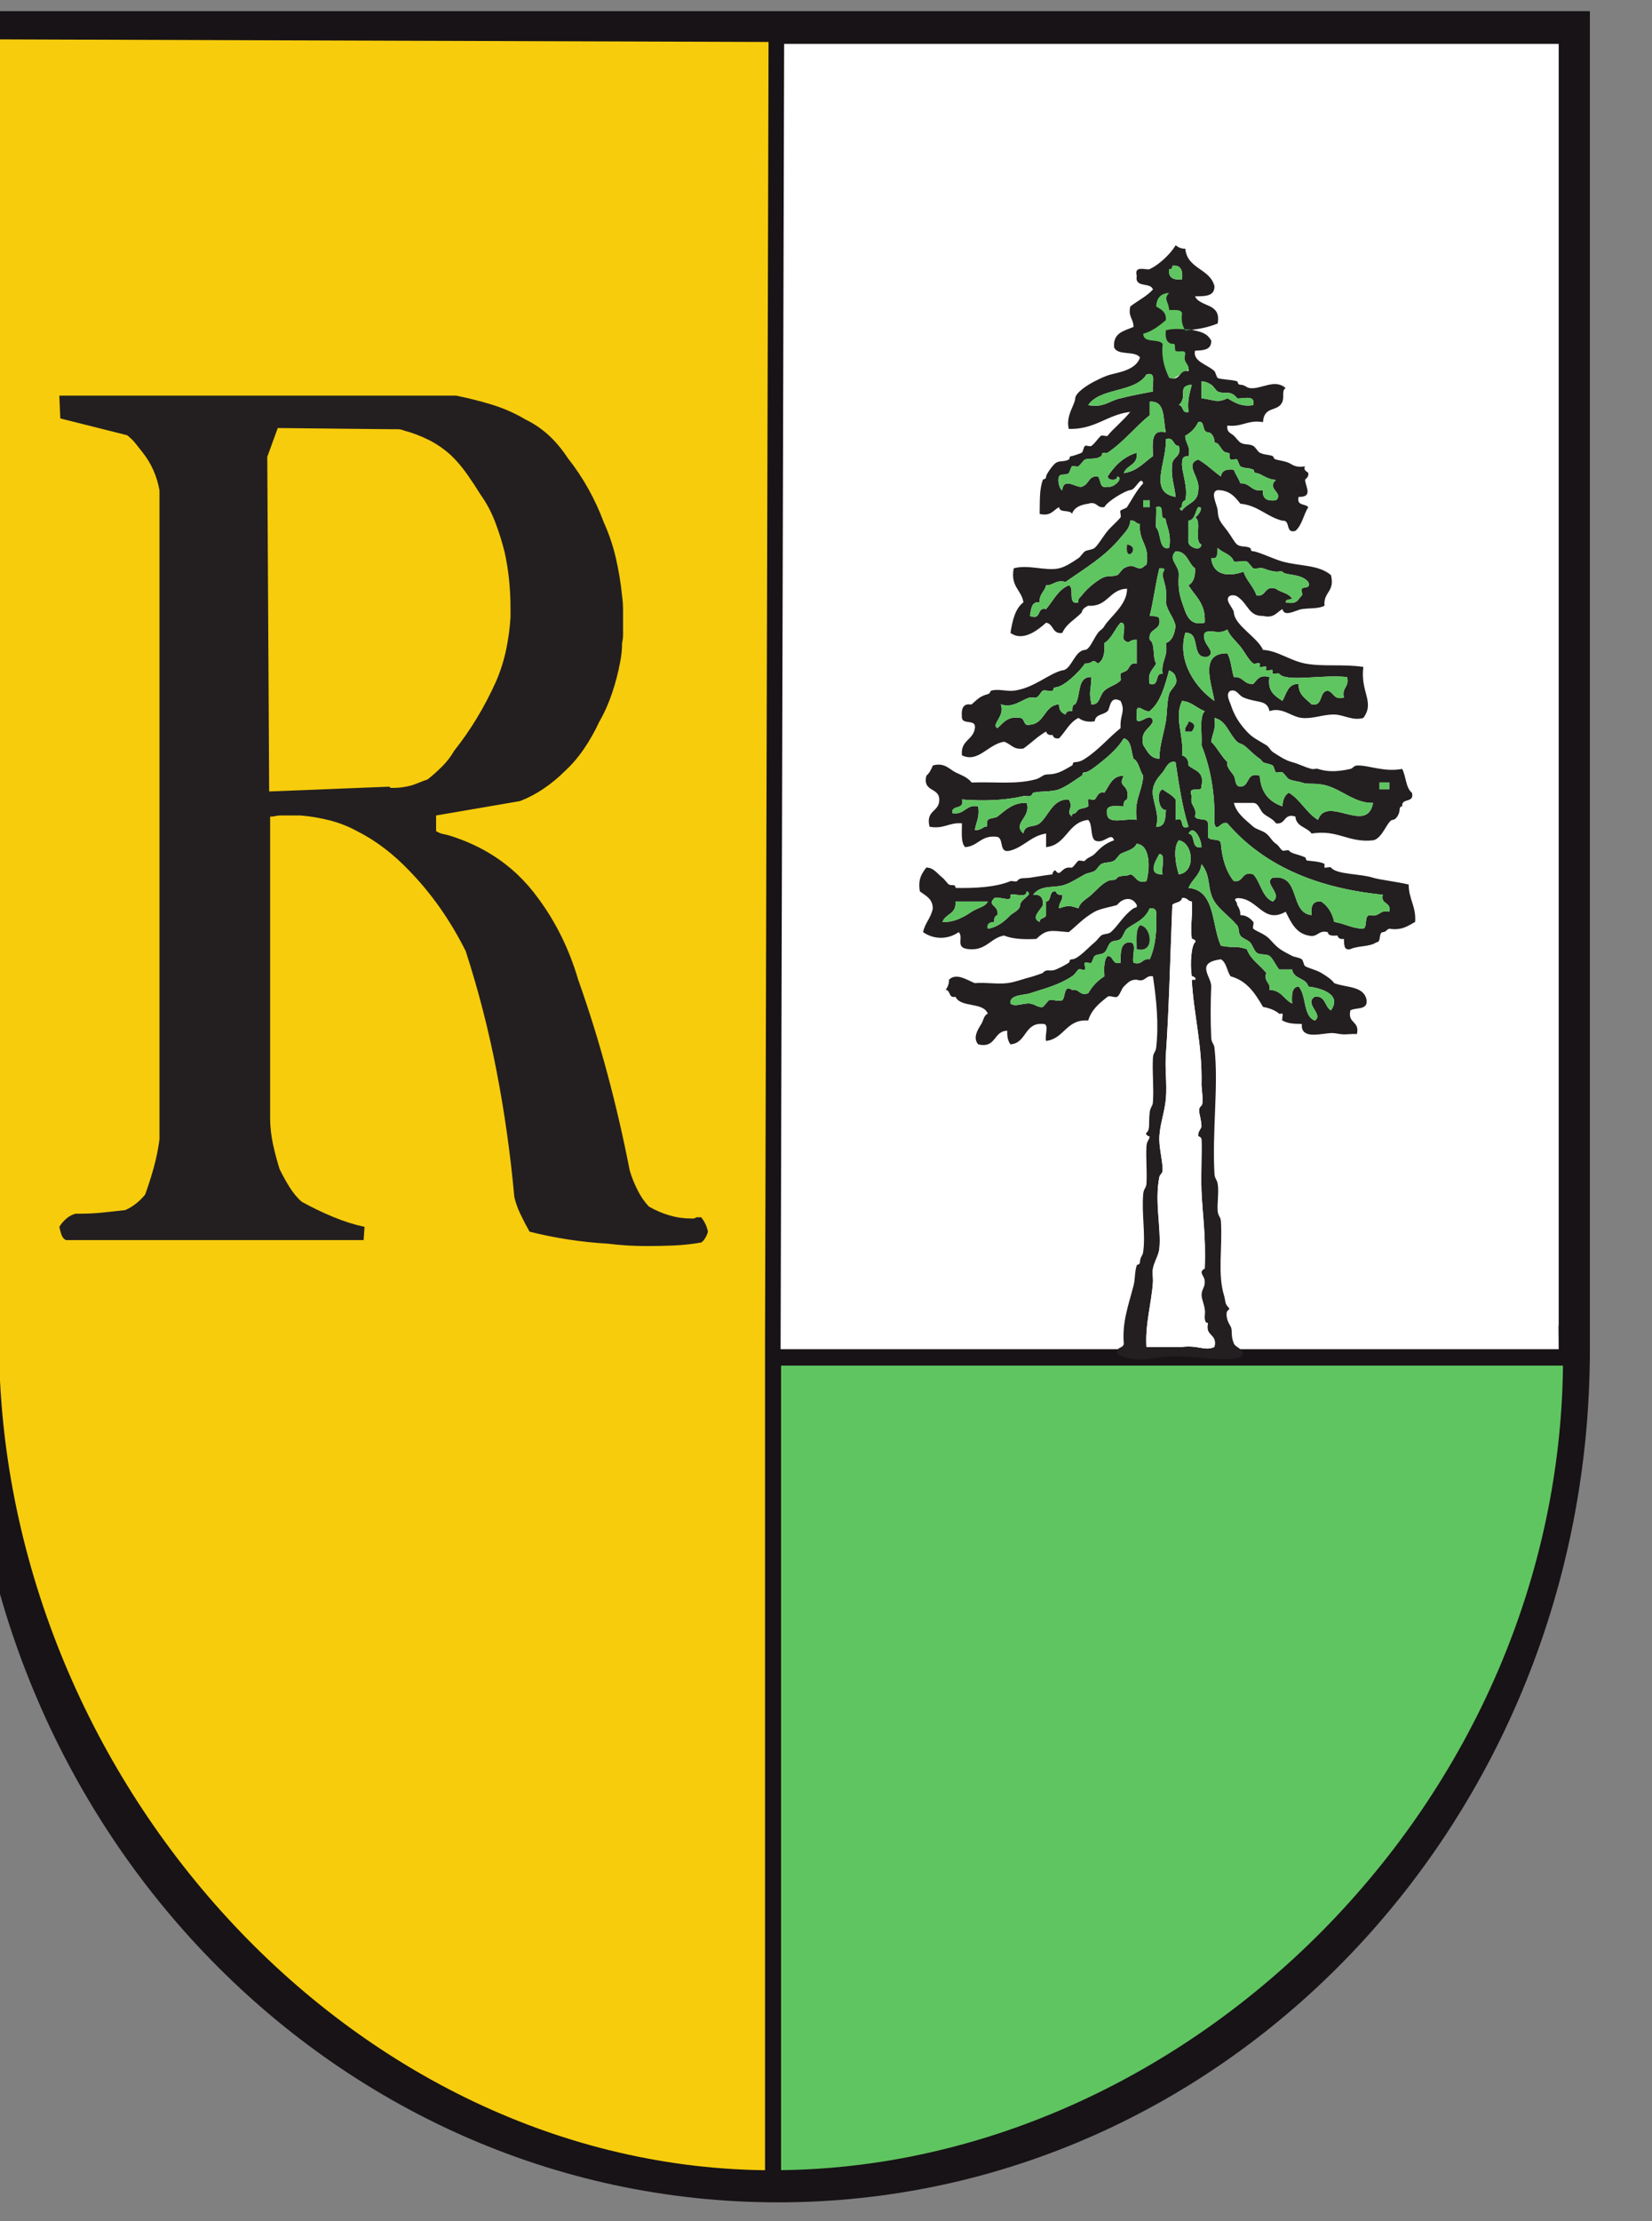 <?xml version="1.0" encoding="UTF-8" standalone="no"?>
<!-- Created with Inkscape (http://www.inkscape.org/) -->

<svg
   xmlns:dc="http://purl.org/dc/elements/1.1/"
   xmlns:cc="http://creativecommons.org/ns#"
   xmlns:rdf="http://www.w3.org/1999/02/22-rdf-syntax-ns#"
   xmlns:svg="http://www.w3.org/2000/svg"
   xmlns="http://www.w3.org/2000/svg"
   version="1.1"
   width="361.417"
   height="485.787"
   id="svg37214">
  <rect width="100%" height="100%" fill="#808080" stroke="none"/>
  <defs
     id="defs37216">
    <clipPath
       id="clipPath35651">
      <path
         d="m 11.339,250.288 87.874,0 0,117.366 -87.874,0 0,-117.366 z"
         id="path35653" />
    </clipPath>
    <clipPath
       id="clipPath35659">
      <path
         d="m -5193.839,-1693.171 550.929,0 0,699.292 -550.929,0 0,-699.292 z"
         id="path35661" />
    </clipPath>
    <clipPath
       id="clipPath35667">
      <path
         d="m -5193.839,-1693.171 550.929,0 0,699.292 -550.929,0 0,-699.292 z"
         id="path35669" />
    </clipPath>
    <clipPath
       id="clipPath35675">
      <path
         d="m -5219.898,-1727.061 595.276,0 0,841.89 -595.276,0 0,-841.89 z"
         id="path35677" />
    </clipPath>
  </defs>
  <g
     transform="translate(-228.129,-111.131)"
     id="layer1">
    <g
       transform="matrix(4.262,0,0,-4.262,173.201,1670.962)"
       id="g35647">
      <g
         clip-path="url(#clipPath35651)"
         id="g35649">
        <g
           transform="matrix(0.16,0,0,-0.168,839.764,83.48)"
           id="g35655">
          <g
             clip-path="url(#clipPath35659)"
             id="g35657">
            <g
               id="g35663">
              <g
                 clip-path="url(#clipPath35667)"
                 id="g35665">
                <g
                   id="g35671">
                  <g
                     clip-path="url(#clipPath35675)"
                     id="g35673">
                    <path
                       d="m -4662.91,-1673.171 -510.929,0 0,401.509 0.029,0 c -0.01,0.775 -0.029,1.545 -0.029,2.318 0,141.092 114.376,255.465 255.464,255.465 141.09,0 255.465,-114.373 255.465,-255.465 0,-0.773 -0.023,-1.543 -0.029,-2.318 l 0.029,0 0,-401.509 z"
                       id="path35679"
                       style="fill:#ffffff;fill-opacity:1;fill-rule:evenodd;stroke:none" />
                    <path
                       d="m -4662.91,-1673.171 -510.929,0 0,401.509 0.029,0 c -0.01,0.775 -0.029,1.545 -0.029,2.318 0,141.092 114.376,255.465 255.464,255.465 141.09,0 255.465,-114.373 255.465,-255.465 0,-0.773 -0.023,-1.543 -0.029,-2.318 l 0.029,0 0,-401.509 z"
                       id="path35681"
                       style="fill:none;stroke:#171316;stroke-width:10;stroke-linecap:butt;stroke-linejoin:miter;stroke-miterlimit:4;stroke-opacity:1;stroke-dasharray:none" />
                    <path
                       d="m -4920.162,-1016.198 c 134.191,0.063 256.083,-113.843 256.147,-250.763 l -255.883,0 0,250.763"
                       id="path35683"
                       style="fill:#5fc560;fill-opacity:1;fill-rule:evenodd;stroke:none" />
                    <path
                       d="m -4920.162,-1016.198 c 134.191,0.063 256.083,-113.843 256.147,-250.763 l -255.883,0 0,250.763"
                       id="path35685"
                       style="fill:none;stroke:#171316;stroke-width:5;stroke-linecap:butt;stroke-linejoin:miter;stroke-miterlimit:4;stroke-opacity:1;stroke-dasharray:none" />
                    <path
                       d="m -5170.797,-1272.324 c -0.064,134.19 113.842,256.083 250.762,256.146 l 0,-255.883 1.137,-399.196 -252,-0.804 0.101,400"
                       id="path35687"
                       style="fill:#f7cc0c;fill-opacity:1;fill-rule:evenodd;stroke:none" />
                    <path
                       d="m -5170.797,-1272.324 c -0.064,134.19 113.842,256.083 250.762,256.146 l 0,-255.883 1.137,-399.196 -252,-0.804 0.101,400"
                       id="path35689"
                       style="fill:none;stroke:#171316;stroke-width:5;stroke-linecap:butt;stroke-linejoin:miter;stroke-miterlimit:4;stroke-opacity:1;stroke-dasharray:none" />
                    <path
                       d="m -5082.228,-1542.047 0.61,102.218 38.556,-1.466 c 0.206,0.248 0.359,0.367 0.461,0.367 l 0.457,0 0.615,0 c 0.816,0 1.681,-0.06 2.6,-0.183 0.915,-0.12 1.884,-0.301 2.906,-0.548 0.815,-0.242 1.681,-0.548 2.6,-0.913 0.919,-0.366 1.788,-0.671 2.604,-0.918 1.632,-1.223 3.211,-2.566 4.743,-4.031 1.529,-1.465 2.803,-3.054 3.825,-4.761 2.649,-3.178 5.098,-6.533 7.343,-10.076 2.242,-3.542 4.282,-7.268 6.12,-11.175 1.426,-3.178 2.498,-6.415 3.214,-9.71 0.714,-3.297 1.171,-6.533 1.377,-9.71 l 0,-1.649 0,-1.282 c 0,-2.932 -0.157,-5.798 -0.461,-8.61 -0.306,-2.808 -0.767,-5.556 -1.377,-8.245 -0.816,-3.173 -1.838,-6.286 -3.062,-9.34 -1.223,-3.05 -2.753,-5.799 -4.587,-8.245 -1.429,-2.196 -2.909,-4.332 -4.438,-6.41 -1.532,-2.076 -3.214,-3.971 -5.048,-5.679 -2.246,-1.953 -4.644,-3.538 -7.191,-4.761 -2.552,-1.224 -5.255,-2.2 -8.11,-2.935 -0.61,-0.243 -1.224,-0.365 -1.834,-0.365 l -1.839,0 -36.721,-0.365 -3.363,8.792 z m 60.586,-18.686 c 3.875,0.735 7.703,1.653 11.478,2.748 3.774,1.101 7.392,2.626 10.862,4.579 2.651,1.224 5.098,2.808 7.344,4.762 2.242,1.954 4.282,4.278 6.12,6.962 2.447,2.931 4.64,6.049 6.577,9.344 1.937,3.296 3.623,6.78 5.052,10.441 1.632,3.42 2.906,7.021 3.824,10.806 0.916,3.789 1.579,7.638 1.991,11.545 0.202,1.466 0.305,2.931 0.305,4.396 l 0,4.396 0,2.932 c 0,0.976 -0.103,1.835 -0.305,2.566 0,0.976 -0.054,1.953 -0.152,2.931 -0.103,0.976 -0.256,1.953 -0.462,2.93 -0.61,3.178 -1.479,6.35 -2.6,9.528 -1.122,3.176 -2.498,6.104 -4.13,8.788 -1.43,2.93 -3.061,5.679 -4.899,8.244 -1.838,2.566 -3.874,4.826 -6.116,6.779 -2.044,1.954 -4.286,3.726 -6.733,5.315 -2.449,1.588 -4.999,2.866 -7.649,3.844 l -26.931,4.395 0,4.767 c 0.816,0.488 1.579,0.793 2.295,0.912 0.714,0.124 1.48,0.307 2.296,0.553 2.448,0.73 4.793,1.589 7.038,2.565 2.243,0.978 4.385,2.078 6.425,3.297 2.856,1.712 5.51,3.665 7.958,5.861 2.448,2.201 4.689,4.644 6.729,7.327 2.856,3.666 5.354,7.574 7.496,11.729 2.144,4.153 3.928,8.546 5.358,13.184 3.466,9.285 6.577,18.813 9.33,28.582 2.753,9.77 5.151,19.662 7.195,29.674 0.61,1.954 1.426,3.907 2.447,5.861 1.018,1.954 2.243,3.666 3.673,5.131 2.241,1.225 4.488,2.137 6.733,2.748 2.242,0.613 4.488,0.914 6.73,0.914 l 0.919,0 c 0.201,0 0.506,-0.119 0.919,-0.365 l 0.763,0 0.766,0 c 0.408,0.493 0.816,1.105 1.224,1.834 0.408,0.731 0.713,1.585 0.918,2.561 -0.205,0.736 -0.51,1.407 -0.918,2.018 -0.408,0.609 -0.816,1.037 -1.224,1.283 -2.856,0.485 -5.762,0.791 -8.72,0.915 -2.959,0.118 -5.869,0.181 -8.721,0.181 -2.044,0 -4.132,-0.063 -6.275,-0.181 -2.144,-0.124 -4.232,-0.308 -6.272,-0.549 -4.286,-0.246 -8.519,-0.671 -12.701,-1.284 -4.184,-0.611 -8.313,-1.405 -12.392,-2.383 -1.023,-1.706 -1.991,-3.477 -2.91,-5.308 -0.918,-1.831 -1.582,-3.602 -1.986,-5.315 -1.228,-12.946 -3.116,-25.706 -5.663,-38.287 -2.55,-12.577 -5.864,-24.853 -9.943,-36.823 -2.448,-4.638 -5.152,-8.975 -8.11,-13.006 -2.959,-4.026 -6.173,-7.752 -9.639,-11.175 -2.654,-2.685 -5.407,-5.063 -8.263,-7.14 -2.855,-2.078 -5.815,-3.849 -8.873,-5.314 -2.859,-1.466 -5.818,-2.566 -8.876,-3.297 -3.062,-0.73 -6.12,-1.223 -9.178,-1.47 l -0.766,0 -0.766,0 -0.767,0 -0.763,0 -1.685,0 -1.681,0 c -0.614,0 -1.174,0.064 -1.686,0.188 -0.51,0.122 -1.071,0.182 -1.681,0.182 l 0,89.396 0,1.282 0,1.283 c 0,2.689 0.305,5.378 0.919,8.062 0.609,2.685 1.327,5.25 2.143,7.692 1.018,1.955 2.089,3.789 3.21,5.497 1.121,1.712 2.398,3.177 3.828,4.396 3.264,1.712 6.578,3.238 9.944,4.579 3.364,1.342 6.784,2.384 10.253,3.114 l -0.304,4.03 -95.476,0 c -0.613,-0.242 -1.075,-0.729 -1.38,-1.465 -0.305,-0.731 -0.56,-1.588 -0.763,-2.565 0.61,-0.978 1.377,-1.831 2.296,-2.562 0.915,-0.73 1.883,-1.222 2.906,-1.47 l 0.762,0 0.766,0 c 2.448,0 4.9,-0.119 7.348,-0.365 2.448,-0.242 4.793,-0.483 7.038,-0.73 1.221,-0.489 2.395,-1.159 3.515,-2.018 1.122,-0.853 2.094,-1.771 2.91,-2.748 1.018,-2.685 1.937,-5.433 2.753,-8.241 0.816,-2.807 1.426,-5.678 1.838,-8.614 l 0,-198.21 c -0.412,-2.196 -1.075,-4.273 -1.99,-6.227 -0.919,-1.954 -2.094,-3.785 -3.52,-5.496 -0.815,-0.977 -1.582,-1.89 -2.295,-2.748 -0.717,-0.854 -1.582,-1.649 -2.601,-2.384 l -21.42,-5.127 -0.306,-6.962 127.297,0 z"
                       id="path35691"
                       style="fill:#231f20;fill-opacity:1;fill-rule:nonzero;stroke:none" />
                    <path
                       d="m -4793.278,-1564.932 8.905,-5.046 -1.781,-13.653 -5.64,-10.686 -7.124,5.343 -4.452,9.498 9.202,14.247"
                       id="path35693"
                       style="fill:#5fc560;fill-opacity:1;fill-rule:evenodd;stroke:none" />
                    <path
                       d="m -4806.404,-1397.902 c -0.875,0.681 -1.203,2.397 -2.076,3.115 -0.886,0.728 -2.112,0.338 -3.116,1.039 -0.865,0.604 -1.203,2.471 -2.077,3.115 -0.959,0.707 -2.01,0.362 -3.117,1.039 -0.307,0.189 -0.781,1.764 -1.038,2.077 -0.28,0.342 -1.705,-0.266 -2.077,0 -0.343,0.246 0.307,1.771 0,2.077 -0.353,0.354 -1.698,-0.332 -2.077,0 -0.841,0.736 -1.016,1.409 -2.077,2.078 -4.288,2.702 -8.8,3.719 -13.502,5.193 -2.036,0.638 -6.638,0.345 -6.232,3.115 1.502,1.171 4.047,-0.219 6.232,0 1.675,0.168 2.603,1.342 4.154,1.038 0.267,-0.051 1.632,-1.94 2.077,-2.076 1.107,-0.337 3.177,0.583 4.155,0 1.009,-0.602 0.459,-5.045 3.116,-3.116 2.502,-0.425 2.257,1.897 5.192,1.039 1.29,-2.173 3.021,-3.903 5.194,-5.193 -0.137,-2.561 -0.158,-5.004 1.038,-6.232 2.064,0.014 1.321,2.834 4.155,2.077 0.02,-3.094 -0.098,-6.328 3.115,-6.231 2.294,0.13 0.442,4.405 1.039,6.231 2.935,0.859 2.691,-1.464 5.193,-1.039 1.803,-3.734 2.403,-8.675 2.077,-14.54 -0.23,-0.809 -0.869,-1.207 -2.077,-1.038 -1.525,3.625 -5.218,4.633 -7.271,6.232 m -55.045,-8.309 c 0.445,3.906 -3.248,3.675 -4.154,6.23 4.062,0.302 7.853,-2.162 9.348,-3.115 1.946,-1.241 4.368,-1.441 5.192,-3.115 l -10.386,0 z m 69.586,1.038 c -0.634,14.823 -1.1,32.782 -2.077,45.698 -0.346,4.566 0.42,8.944 0,13.502 -0.371,4.03 -1.838,7.535 -2.077,11.424 -0.213,3.452 1.023,7.05 1.038,10.387 0.01,1.048 -0.854,1.228 -1.038,2.076 -1.607,7.388 0.597,15.641 0,21.811 -0.21,2.162 -1.666,4.019 -2.077,6.232 -0.246,1.319 0.095,2.812 0,4.154 -0.456,6.378 -2.548,12.904 -2.077,19.733 l 11.424,0 c 5.025,-0.663 7.344,1.373 10.386,0 1.026,-4.143 -3.104,-3.127 -2.078,-7.27 -1.651,-0.177 -0.802,-2.532 -1.038,-4.154 -0.233,-1.599 -0.996,-3.337 -1.038,-4.154 -0.103,-1.945 0.933,-2.315 1.038,-4.155 0.081,-1.432 -1.081,-2.308 -1.038,-3.116 0.032,-0.617 1.045,-1.205 1.038,-1.038 0.436,-10.422 -0.784,-17.127 -1.038,-23.888 -0.188,-4.984 0.174,-12.27 0,-15.579 -0.043,-0.808 -1.026,-0.956 -1.039,-1.039 -0.241,-1.482 1.09,-2.267 1.039,-3.115 -0.215,-3.51 -1.612,-4.914 0,-6.232 0.763,-0.625 -0.014,-5.733 0,-6.231 0.317,-12.416 -2.492,-21.351 -3.116,-32.196 0,-0.028 0.986,0.041 1.038,0 0.699,-0.56 -1.07,-1.235 -1.038,-1.039 -0.642,-4.063 -0.079,-9.493 1.038,-10.386 0.691,-0.553 -1.065,-1.25 -1.038,-1.039 -0.54,-4.322 0.413,-7.796 0,-11.424 -1.329,-0.058 -1.439,-1.332 -3.116,-1.039 -0.271,1.46 -2.278,1.184 -3.116,2.077 m -51.93,-3.115 c -0.097,0.025 0.084,0.954 0,1.038 -0.865,0.865 -4.117,-0.655 -5.193,0 -2.541,2.449 1.551,1.933 1.039,5.193 -0.809,0.23 -1.208,0.869 -1.039,2.076 -1.267,0.119 -2.459,0.312 -2.077,2.079 3.525,-0.508 5.964,-2.904 7.27,-4.155 0.738,-0.707 3.03,-1.468 3.117,-3.116 0.097,-1.868 4.548,-3.222 2.076,-4.154 -0.126,2.204 -3.524,0.585 -5.193,1.039 m 57.123,-2.078 c 8.65,0.698 7.35,11.344 10.385,17.657 4.45,0.814 4.236,-0.151 8.31,1.038 1.246,3.254 4.21,4.791 6.231,7.27 -0.858,2.936 1.464,2.691 1.038,5.193 3.793,0.016 4.664,2.952 7.271,4.154 -0.153,-2.576 -0.193,-5.04 2.077,-5.192 2.576,2.616 1.361,9.024 5.193,10.386 3.015,-1.836 -3.608,-5.155 0,-7.271 3.554,-0.437 3.121,3.111 5.193,4.154 3.614,-4.901 -3.171,-6.786 -7.27,-7.269 -0.724,-2.738 -4.728,-2.196 -5.193,-5.194 l -4.154,0 c -1.217,-1.46 -2.066,-3.488 -3.117,-4.154 -1.227,-0.778 -3.073,-0.137 -4.154,-1.039 -0.871,-0.726 -1.262,-2.3 -2.077,-3.115 -0.817,-0.818 -2.446,-1.143 -3.115,-2.077 -0.722,-1.008 -0.277,-2.268 -1.039,-3.117 -2.651,-2.948 -5.556,-4.687 -7.27,-7.269 -2.517,-3.794 -0.914,-7.715 -4.154,-11.425 -0.4,3.409 -3.038,4.579 -4.155,7.27 m -8.309,-4.155 c -0.598,-1.825 1.255,-6.101 -1.038,-6.231 -1.179,1.991 -3.995,6.395 1.038,6.231 m -8.309,-9.346 c -0.964,1.963 -3.598,2.223 -5.192,3.115 -0.596,0.333 -1.386,1.723 -2.078,2.078 -1.461,0.747 -2.733,0.309 -4.153,1.038 -0.567,0.29 -1.425,1.726 -2.079,2.077 -1.065,0.574 -2.259,0.603 -3.115,1.038 -2.149,1.096 -4.145,2.388 -6.231,3.117 -3.617,1.262 -7.824,-0.129 -10.387,3.116 2.266,-0.19 3.305,0.849 3.116,3.115 -0.304,1.23 -4.182,3.923 -1.038,5.192 0.012,-1.372 1.819,-0.948 2.076,-2.076 l 0,-4.154 c 1.963,-0.115 0.722,-3.434 3.117,-3.116 0.229,0.809 0.87,1.207 2.077,1.039 0.232,1.963 -1.17,2.291 -1.038,4.154 3.04,-0.933 3.19,-0.933 6.231,0 0.582,-2.014 2.588,-2.808 4.154,-4.154 1.74,-1.497 3.149,-3.175 5.193,-4.154 1.57,-0.752 2.124,0.172 3.116,-1.04 0.674,-0.823 3.268,-0.371 4.154,-1.039 1.981,0.443 1.879,2.968 5.194,2.079 1.01,-3.188 1.577,-10.931 -3.117,-11.425 m 13.502,9.346 c 5.499,-0.592 4.723,-9.592 0,-10.385 -2.028,2.334 -0.905,7.812 0,10.385 m 7.271,-8.308 c 0.05,-2.226 -2.419,-7.143 -4.155,-4.155 2.443,0.328 0.616,4.923 4.155,4.155 m 57.122,-17.656 3.116,0 0,-2.077 -3.116,0 0,2.077 z m -69.586,-5.193 c -1.33,1.515 -2.726,2.855 -3.115,5.193 -0.534,3.201 2.322,7.251 1.038,11.424 2.92,0.152 2.995,-2.544 3.116,-5.192 -2.339,0.487 -3.203,-5.637 -1.039,-6.232 1.384,1.041 3.135,1.712 4.154,3.116 l 0,6.231 c 3.361,-1.283 0.794,3.361 4.155,2.077 -2.021,-5.941 -3.069,-12.855 -4.155,-19.733 -2.272,-0.684 -3.192,2.02 -4.154,3.116 m -19.732,-3.116 c -1.679,1.273 -3.939,3.05 -5.194,3.116 -1.198,0.064 -0.466,0.676 -1.039,1.039 -2.492,1.578 -4.924,3.291 -7.269,4.154 -2.331,0.858 -5.537,0.456 -8.31,1.039 -0.124,0.026 -0.313,0.857 -1.038,1.039 -0.652,0.163 -1.419,-0.143 -2.077,0 -6.321,1.368 -12.649,1.528 -19.734,1.038 0.914,3.337 -3.422,1.423 -3.115,4.154 4.133,0.672 4.175,-2.748 8.309,-2.077 0.601,3.372 -0.708,4.832 -1.039,7.27 1.429,0.045 2.281,-0.489 3.116,-1.039 1.357,0.333 0.521,-1.572 1.038,-2.077 0.596,-0.581 2.496,-0.566 3.116,-1.038 2.761,-2.101 5.215,-4.374 9.347,-4.155 1.59,4.429 -4.767,6.218 -1.038,9.347 0.423,-2.94 3.372,-1.729 5.193,-3.115 2.891,-2.201 4.165,-7.564 9.347,-7.27 1.782,2.653 -1.19,3.635 1.039,5.193 -0.218,-1.048 0.515,-0.69 1.038,-1.039 0.413,-0.274 0.828,-0.907 1.039,-1.038 0.878,-0.546 2.227,-0.368 3.115,-1.039 0.348,-0.262 -0.313,-1.763 0,-2.077 0.355,-0.355 1.691,0.326 2.077,0 0.893,-0.75 0.987,-2.542 3.117,-2.077 1.64,-2.167 2.405,-5.211 6.231,-5.193 -2.244,3.959 2.089,2.116 1.038,7.27 -0.808,0.229 -1.207,0.87 -1.038,2.077 -2.743,0.026 -6.508,-0.969 -5.193,3.116 1.105,2.357 6.529,0.396 9.347,1.038 -0.955,-6.148 1.777,-8.609 2.078,-13.501 -1.216,-1.554 -1.292,-4.249 -3.116,-5.193 -0.806,-2.31 -0.6,-5.632 -3.116,-6.232 -1.717,2.747 -4.43,5.115 -7.269,7.27 m 35.311,-6.231 c 1.97,1.838 3.223,4.393 5.193,6.231 -0.504,1.43 1.408,3.084 2.078,4.155 0.74,1.185 0.114,4.064 3.115,3.115 1.841,-0.928 1.323,-4.215 5.193,-3.115 0.348,5.192 3.083,7.994 7.271,9.347 0.142,-1.935 0.682,-3.471 2.076,-4.154 3.743,2.142 5.605,6.166 9.347,8.308 2.827,-7.807 15.723,4.673 17.657,-5.193 -5.565,0.146 -9.736,-3.771 -14.54,-5.193 -3.783,-1.118 -6.128,-0.281 -8.31,-1.039 -1.206,-0.418 -2.591,-0.357 -4.154,-1.038 -0.49,-0.214 -1.509,-1.743 -2.076,-2.077 -0.518,-0.305 -1.527,0.248 -2.078,0 -0.356,-0.161 -0.622,-1.827 -1.039,-2.077 -1.027,-0.615 -2.262,-0.534 -3.115,-1.039 -0.268,-0.158 -0.549,-0.726 -1.039,-1.038 -2.22,-1.415 -3.774,-3.25 -5.193,-4.154 -0.745,-0.476 -1.46,-0.473 -2.077,-1.039 -2.717,-2.496 -3.429,-6.463 -7.27,-7.27 0.602,3.371 -0.708,4.831 -1.039,7.27 m -9.347,4.154 c 1.305,0.426 2.122,1.34 2.077,3.116 1.86,1.602 5.203,1.721 4.155,6.231 0.411,2.49 -4.731,-0.576 -3.116,3.117 -0.753,3.175 1.792,3.054 1.038,6.231 0.637,1.44 3.999,0.156 4.154,2.077 l 0,4.155 c 0.638,1.439 3.999,0.156 4.154,2.077 0.427,4.766 1.747,8.638 4.156,11.425 3.27,0.5 2.35,-3.189 6.231,-2.079 2.414,2.433 2.765,6.929 6.231,8.31 3.453,-2.273 -3.17,-5.591 0,-7.271 9.145,-1.182 5.237,10.689 12.463,11.425 -0.293,-2.717 0.38,-4.468 3.116,-4.154 2.094,1.367 3.514,3.409 4.155,6.23 3.346,0.463 5.626,1.991 9.348,2.079 1.439,-0.638 0.155,-3.999 2.076,-4.155 3.176,0.753 3.054,-1.792 6.232,-1.039 0.774,-3.197 -2.851,-1.996 -2.078,-5.192 -21.804,-2.084 -38.526,-9.249 -49.852,-21.811 -1.934,-0.994 -3.471,3.111 -4.154,0 0.267,-9.614 -1.414,-17.281 -4.154,-23.887 0.281,-3.527 -0.805,-8.421 1.038,-10.386 -2.6,-0.863 -4.079,-2.846 -7.27,-3.116 -2.626,5.223 0.644,10.271 0,16.617 m -10.386,-13.501 c -1.987,0.483 -4.471,-3.202 -4.155,1.038 -0.729,5.316 4.441,-1.758 5.194,2.077 -0.968,2.495 -4.175,2.75 -3.116,7.271 1.334,1.78 2.147,4.084 5.193,4.154 0,-3.922 1.374,-7.496 2.077,-11.425 0.418,-2.339 0.313,-5.854 1.038,-8.309 0.512,-1.726 3.233,-2.995 2.077,-5.193 -0.219,-1.165 -1.152,-1.616 -2.077,-2.077 -1.391,4.841 -2.714,9.749 -6.231,12.464 m 18.694,-16.618 c -5.833,0.987 -1.984,-7.708 -7.27,-7.27 -2.764,8.821 3.612,17.033 9.348,20.772 -1.027,-5.725 -4.819,-14.661 4.154,-14.54 1.151,1.963 1.325,4.906 2.078,7.269 3.04,-0.27 3.19,2.349 6.231,2.077 1.25,-1.172 1.882,-2.964 5.192,-2.077 -0.71,4.519 1.869,5.749 4.156,7.271 1.323,-2.138 1.655,-5.268 5.192,-5.194 -0.051,3.513 2.419,4.506 4.154,6.233 3.898,0.781 2.265,-3.968 5.194,-4.156 1.98,0.444 1.879,2.968 5.192,2.078 -0.753,-3.176 1.792,-3.055 1.039,-6.232 -7.801,-0.884 -19.597,1.668 -21.81,-1.038 -0.248,-0.303 -1.701,0.179 -2.078,0 -0.129,-0.062 0.1,-0.917 0,-1.039 -0.251,-0.307 -1.699,0.186 -2.077,0 -0.133,-0.065 0.102,-0.913 0,-1.038 -0.248,-0.303 -1.7,0.179 -2.077,0 -0.13,-0.062 0.1,-0.917 0,-1.039 -0.279,-0.341 -1.704,0.264 -2.077,0 -1.559,-1.107 -2.698,-3.505 -4.154,-5.193 -1.58,-1.831 -3.449,-3.315 -4.155,-5.193 -3.091,1.801 -5.269,-0.336 -7.27,1.039 -1.315,3.49 4.067,5.493 1.038,7.27 m -67.508,21.81 c 1.877,-1.585 3.181,-3.743 7.271,-3.115 1.636,0.094 0.812,2.648 3.115,2.077 4.853,-0.34 4.493,-5.892 9.348,-6.231 -0.056,1.786 0.798,2.662 2.077,3.115 0.228,-0.81 0.869,-1.207 2.077,-1.038 0.232,-0.807 0.028,-2.049 1.038,-2.077 1.902,-2.599 0.454,-8.547 5.193,-8.31 -0.159,4.733 -0.859,4.075 0,8.31 2.766,0.267 2.403,-2.535 4.155,-4.156 1.368,-1.264 3.779,-1.734 5.193,-3.115 0.317,-0.31 -0.191,-1.653 0,-2.077 0.106,-0.237 1.835,-0.797 2.076,-1.039 0.866,-0.865 1.007,-2.455 3.116,-2.077 l 0,-7.27 c -2.834,-0.093 -2.09,1.73 -4.154,0 -0.568,-1.509 1.214,-5.368 -1.038,-5.193 -1.854,1.955 -2.81,4.808 -5.193,6.231 0.214,2.985 -0.264,5.277 -2.078,6.232 -2.064,-1.73 -1.321,0.095 -4.154,0 -1.882,2.716 -6.873,7.14 -9.347,7.27 -1.126,0.06 -0.552,0.818 -1.039,1.038 -0.866,0.393 -2.232,-0.353 -3.116,0 -0.593,0.238 -1.118,1.697 -2.077,2.078 -0.592,0.236 -1.456,-0.155 -2.077,0 -2.743,0.686 -5.374,3.368 -9.348,2.078 1.521,3.695 -3.337,6.222 -1.038,7.269 m 48.814,-34.273 c 1.222,0.163 2.948,-0.179 3.116,1.039 0.561,3.678 -3.678,2.554 -3.116,6.231 1.887,1.228 0.816,5.415 2.077,7.27 -0.922,1.847 -2.9,2.639 -2.077,6.231 3.337,0.914 1.423,-3.423 4.154,-3.115 -0.556,-4.018 1.854,-5.07 1.039,-9.348 2.051,-0.717 2.769,-2.77 3.115,-5.192 -0.602,-2.859 -2.585,-4.339 -3.115,-7.271 0.579,-4.2 -0.714,-6.118 -1.039,-8.308 -0.185,-1.244 1.93,-2.169 -1.038,-2.077 -1.259,4.627 -1.858,9.913 -3.116,14.54 m 9.347,-12.463 c -0.283,4.099 0.294,6.261 1.039,8.308 1.287,3.541 2.155,7.376 7.27,6.232 0.389,-5.928 -3.067,-8.012 -5.193,-11.425 1.541,-0.883 2.233,-2.613 2.077,-5.192 -2.251,-1.557 -2.419,-5.198 -6.232,-5.194 -2.615,2.6 1.193,4.079 1.039,7.271 m 10.386,-5.193 c 0.549,5.306 5.516,5.786 10.386,4.154 0.967,2.842 3.187,4.43 4.154,7.27 3.272,0.502 2.352,-3.187 6.232,-2.077 1.553,1.216 4.248,1.291 5.193,3.115 -0.806,0.234 -2.049,0.03 -2.077,1.039 3.875,0.826 3.956,-1.065 5.192,-2.077 0.352,-0.287 -0.304,-1.726 0,-2.077 0.603,-0.694 2.969,0.131 2.078,-2.077 -2.59,-2.773 -7.243,-1.812 -8.308,-3.116 -0.175,-0.213 -1.767,0.037 -2.078,0 -1.986,-0.238 -2.895,-0.657 -4.154,-1.038 -0.954,-0.288 -2.156,0.267 -3.116,0 -0.367,-0.103 -1.551,-1.917 -2.077,-2.077 -1.268,-0.386 -2.86,0.295 -4.154,0 -0.821,-2.297 -3.633,-2.6 -5.194,-4.155 -0.098,1.632 0.139,3.601 -2.077,3.116 m -29.08,-6.232 c -4.957,5.743 -11.461,9.411 -17.656,13.502 -3.174,-0.75 -3.785,1.062 -6.233,1.038 -0.445,1.979 -2.237,2.609 -2.076,5.193 -2.74,-0.316 -2.679,2.168 -3.116,4.155 3.927,1.504 1.993,-2.854 5.192,-2.077 2.289,-2.558 3.805,-5.89 7.271,-7.271 2.059,0.711 -0.648,6.188 3.116,5.193 -0.255,-1.19 0.638,-1.568 1.038,-2.077 1.699,-2.158 4.347,-4.116 6.233,-5.193 1.895,-1.083 3.236,-0.419 5.192,-1.038 0.371,-0.117 1.595,-1.818 2.077,-2.077 3.005,-1.618 3.514,0 5.192,0 1.043,0 1.237,-0.839 2.079,-1.039 1.227,-6.075 -2.602,-7.093 -2.079,-12.463 -1.327,-0.057 -1.437,-1.331 -3.115,-1.038 -0.05,2.181 -1.784,3.649 -3.115,5.192 m 21.81,-5.192 0,6.231 c -0.445,1.673 3.873,3.485 4.155,1.038 -2.57,-0.892 0.305,-7.228 -2.078,-8.308 0.826,-0.116 3.148,-3.434 1.039,-3.116 -1.043,1.38 -0.983,3.865 -3.116,4.155 m -10.386,2.076 c 1.71,1.71 0.753,7.104 4.154,6.232 0.894,-3.976 -0.987,-7.337 -1.038,-8.308 -0.062,-1.166 -0.757,-0.504 -1.039,-1.039 -0.695,-1.318 0.591,-3.839 -2.077,-3.116 0.205,1.912 -0.282,5.949 0,6.231 m -4.154,-6.231 2.077,0 0,-2.078 -2.077,0 0,2.078 z m 10.385,-3.116 c -0.292,-3.516 -1.652,-5.964 -1.038,-10.386 0.443,-1.98 2.967,-1.879 2.077,-5.193 -2.064,-0.014 -1.321,-2.834 -4.154,-2.077 0.301,7.2 -5.716,16.23 3.115,17.656 m 3.116,-18.694 c -0.023,2.446 1.79,3.057 1.039,6.231 -1.675,0.082 -1.927,0.357 -2.077,2.077 -0.228,2.612 2.07,7.529 1.038,11.424 -0.809,0.23 -1.208,0.87 -1.038,2.078 -0.577,0 -1.179,0.841 0,1.038 1.556,-2.251 5.197,-2.418 5.193,-6.231 0.755,-3.965 -4.594,-7.784 0,-9.348 2.691,1.463 4.795,3.515 7.269,5.194 0.251,-1.827 1.787,-2.367 4.156,-2.077 0.54,1.536 1.536,2.617 2.077,4.154 3.285,-0.17 3.47,2.76 7.27,2.077 -0.313,2.736 1.438,3.408 4.154,3.115 2.723,-2.282 -3.221,-3.45 0,-6.231 -2.914,-0.097 -4.832,-2.003 -6.232,-2.077 -1.142,-0.06 -0.531,-0.795 -1.038,-1.038 -1.486,-0.715 -2.754,-0.27 -4.154,-1.039 -0.263,-0.145 -0.815,-1.802 -1.039,-2.078 -0.283,-0.344 -1.709,0.28 -2.078,0 -0.762,-0.579 0.384,-2.002 -1.038,-2.077 -2.163,-0.113 -2.226,-3.13 -4.154,-3.115 0.04,-1.496 -0.78,-3.048 -2.078,-3.116 -2.1,-0.111 -0.791,-3.738 -3.115,-3.115 -0.939,1.831 -2.323,3.215 -4.155,4.154 m -24.926,12.463 c 2.251,-3.289 5.053,-6.026 9.347,-7.271 0.445,3.906 -3.248,3.676 -4.154,6.232 4.28,-0.567 6.441,-3.252 9.348,-5.193 -0.084,-3.892 -0.788,-8.404 4.154,-7.27 -1.022,-3.824 0.064,-9.758 -5.193,-9.348 l 0,4.154 c -4.151,3.055 -8.331,8.158 -13.502,11.425 -0.176,0.112 -0.825,-0.011 -1.038,0 -1.201,0.064 -0.463,0.666 -1.038,1.039 -1.878,1.215 -3.18,0.468 -5.194,1.038 -0.315,0.09 -1.65,1.827 -2.077,2.078 -0.518,0.304 -1.526,-0.249 -2.077,0 -0.241,0.108 -0.792,1.834 -1.039,2.077 -0.802,0.791 -2.529,-0.023 -3.115,1.039 -0.618,1.115 0.229,4.165 1.038,4.154 0.432,-4.136 4.593,-0.563 6.231,-1.039 2.572,-0.746 1.987,-3.42 5.193,-3.115 1.109,0.968 0.324,3.831 3.116,3.115 2.025,0.491 5.311,-2.795 3.116,-3.115 -0.017,1.361 -2.881,1.323 -3.116,0 m 22.849,-21.811 c 1.637,0.094 0.814,2.649 3.116,2.077 -0.455,-3.57 0.411,-5.821 1.039,-8.308 -4.97,0.355 -1.072,3.555 -4.155,6.231 m 7.271,-2.077 c 3.739,0.364 5.005,1.588 8.308,0 2.279,1.184 4.244,2.681 8.309,2.077 0.826,-3.545 -3.968,-1.68 -5.193,-2.077 0.229,0.074 -0.918,-0.959 -1.038,-1.039 -1.829,-1.218 -3.146,-0.173 -5.194,-1.038 -0.434,-0.184 -1.387,-1.679 -2.077,-2.077 -1.019,-0.59 -1.675,-0.923 -3.115,-1.039 l 0,5.193 z m -17.656,-7.27 c -3.703,5.645 -14.802,3.894 -18.696,9.347 5.061,0.905 6.89,-1.42 10.387,-2.077 2.488,-0.609 5.724,-1.256 10.386,-2.077 -0.461,-1.963 1.412,-6.26 -2.077,-5.193 m 7.269,-32.197 c -0.312,2.737 1.439,3.408 4.155,3.116 0.292,-2.716 -0.38,-4.467 -3.116,-4.154 -0.058,0.633 -0.155,1.23 -1.039,1.038 m 2.077,-7.269 c 0.836,0.549 1.687,1.083 3.116,1.038 0.644,6.28 7.871,5.977 9.348,11.425 0.096,3.212 -3.137,3.094 -6.232,3.115 1.716,3.477 8.508,1.878 7.27,8.308 -2.996,1.159 -6.439,1.87 -10.386,2.078 -0.872,-1.205 -1.37,-2.785 -1.038,-5.193 -0.322,-1.409 -2.6,-0.861 -4.155,-1.039 -0.113,-2.583 -1.946,-3.215 0,-5.192 -2.642,0.127 -4.027,1.511 -4.154,4.154 1.52,0.903 3.292,1.555 3.116,4.154 -2.12,1.689 -4.245,3.371 -7.27,4.155 0.021,3.094 4.899,1.332 6.231,3.116 -0.464,4.618 0.738,7.57 2.077,10.386 3.881,1.11 2.961,-2.58 6.232,-2.078 0.425,-2.502 -1.897,-2.257 -1.039,-5.193 0.13,-1.596 -2.282,-0.382 -3.116,-1.038 -0.482,-0.38 0.292,-2.511 -1.038,-2.077 -1.827,-0.251 -2.368,-1.787 -2.077,-4.155 2.833,-0.756 5.984,-0.218 8.048,-0.205 3.157,0.651 5.052,0.953 6.492,3.321 0.15,2.92 -2.544,2.995 -5.193,3.116 -0.808,3.32 4.12,4.265 6.232,6.231 0.324,0.302 0.706,1.898 1.038,2.078 0.988,0.534 4.556,0.474 6.232,1.038 0.368,0.124 0.01,0.984 1.039,1.039 1.68,0.088 1.762,0.875 3.115,1.038 3.577,0.432 7.958,-2.996 11.425,0 -1.349,0.694 -0.401,2.649 -1.038,4.154 -1.388,3.273 -5.912,1.087 -6.232,6.233 -4.957,-0.803 -6.685,1.624 -11.425,1.038 -0.314,2.083 1.126,2.284 2.078,3.116 0.571,0.5 1.493,1.707 2.077,2.077 1.305,0.827 2.732,0.311 4.154,1.038 0.625,0.32 1.547,1.831 2.077,2.077 1.564,0.726 2.921,0.533 4.154,1.039 0.332,0.136 0.187,0.825 1.039,1.038 1.606,0.402 2.57,0.406 4.154,1.039 1.008,0.403 2.044,1.583 5.193,1.039 -0.772,1.302 0.984,1.729 1.039,2.077 0.208,1.319 -1.061,1.833 -1.039,2.077 0.21,2.289 2.603,5.259 -2.077,5.193 -0.716,2.792 2.147,2.007 3.116,3.116 -1.536,2.272 -2.025,5.59 -4.154,7.27 -3.337,0.914 -1.424,-3.424 -4.154,-3.115 -5.044,-1.189 -7.785,-4.68 -13.502,-5.194 -1.706,-2.102 -3.474,-4.143 -7.271,-4.154 -2.645,0.505 -0.095,4.564 0,6.231 0.17,3.006 0.902,3.446 3.116,6.232 1.161,1.46 2.273,3.532 3.116,4.154 1.185,0.874 2.773,0.367 4.154,1.039 0.511,0.248 -0.107,0.978 1.039,1.038 1.575,0.083 6.64,2.409 9.348,3.117 5.719,1.495 11.573,0.929 15.578,4.154 1.342,5.149 -2.513,5.102 -2.077,9.347 -1.975,0.991 -4.423,0.66 -7.271,1.039 -1.872,0.249 -5.61,2.597 -6.23,0 -1.848,0.922 -2.64,2.899 -6.232,2.077 -4.255,0.116 -4.704,-3.093 -7.27,-5.194 -0.698,-0.569 -1.489,-1.371 -3.117,-1.038 -2.515,1.047 0.966,3.818 1.04,5.193 0.206,3.919 7.674,7.635 9.347,11.425 4.538,0.176 8.708,3.286 13.501,4.154 5.728,1.038 12.162,0.109 18.696,1.039 -1.081,7.581 3.78,10.698 0,15.579 -3.413,0.989 -6.312,-1.012 -9.348,-1.039 -3.716,-0.033 -6.816,1.392 -10.387,1.039 -3.479,-0.346 -6.269,-3.415 -10.386,-2.077 -0.787,-3.611 -3.851,-2.374 -8.308,-4.155 -1.705,-0.681 -2.088,-2.573 -4.155,-2.078 -1.803,0.788 -0.223,3.495 0,4.156 1.004,2.963 2.425,5.454 5.194,8.308 1.862,1.921 3.556,2.605 6.231,4.155 0.944,0.545 1.355,1.624 2.077,2.077 2.102,1.317 4.095,2.581 6.232,3.115 2.139,0.535 3.766,1.461 6.231,2.077 0.646,0.161 1.442,-0.191 2.077,0 2.317,0.701 5.244,1.118 10.386,0 0.868,-0.187 1.019,-0.982 2.077,-1.038 3.658,-0.191 8.609,2.093 14.54,1.038 1.238,2.226 1.122,5.804 3.117,7.271 0.914,3.337 -3.423,1.423 -3.117,4.154 -1.071,0 -0.727,1.303 -1.038,2.077 -0.329,0.822 -1.007,2.022 -2.077,2.077 -1.59,0.084 -3.201,5.739 -6.231,6.232 -8.07,0.799 -11.189,-3.353 -19.734,-2.078 -1.454,-2.007 -4.933,-1.99 -5.192,-5.192 -3.881,-1.111 -2.961,2.579 -6.232,2.077 -1.123,-1.567 -2.777,-1.88 -4.154,-3.116 -0.95,-0.852 -1.441,-3.103 -3.116,-3.116 l -6.231,0 c 0.813,3.086 3.458,4.955 6.231,7.27 0.986,0.824 3.091,1.225 4.154,2.077 1.478,1.185 1.801,2.29 3.116,3.117 0.937,0.59 1.33,1.555 2.078,2.077 0.374,0.261 1.798,-0.34 2.076,0 0.836,1.021 2.523,0.979 5.193,2.077 0.451,0.186 -0.058,0.98 1.039,1.039 0.394,0.02 4.632,0.353 5.193,1.038 0.099,0.121 -0.129,0.978 0,1.038 0.377,0.179 1.829,-0.302 2.077,0 1.789,2.187 9.222,1.823 13.502,3.116 1.966,0.595 7.312,1.169 11.425,2.078 0.01,4.494 2.411,6.589 2.077,11.423 -2.279,1.185 -4.244,2.681 -8.309,2.079 -0.842,0.197 -1.036,1.042 -2.078,1.038 -1.496,0.235 -0.361,3.099 -2.076,3.116 -2.044,1.418 -5.934,0.991 -8.31,2.077 -2.216,0.485 -1.977,-1.483 -2.077,-3.116 -1.207,0.169 -1.848,-0.229 -2.077,-1.038 -1.474,0.089 -2.94,0.171 -3.115,-1.039 -3.177,-0.753 -3.055,1.792 -6.232,1.039 -4.072,-0.775 -5.587,-4.108 -7.27,-7.271 -7.283,3.932 -8.883,-4.304 -15.579,-4.154 -1.51,0.46 0.105,0.912 0,2.077 0.549,0.835 1.084,1.687 1.039,3.116 1.743,0 3.076,0.828 4.154,2.076 0.304,0.353 -0.351,1.791 0,2.079 1.041,0.851 3.604,1.527 5.192,3.115 1.649,1.648 2.372,2.705 5.194,4.154 0.737,0.379 1.269,0.611 2.077,1.039 0.641,0.34 2.394,0.497 3.115,1.038 0.424,0.319 0.639,1.853 1.039,2.078 1.237,0.694 3.532,1.139 5.193,2.077 1.334,0.752 3.274,1.93 4.155,3.116 3.76,1.432 9.604,0.781 10.386,5.193 0.381,3.15 -3.384,2.156 -5.194,3.115 -1.026,4.143 3.105,3.128 2.077,7.271 -1.703,-0.188 -3.498,0.247 -5.192,0 -3.235,-0.472 -2.406,-0.403 -6.232,0 -1.966,0.207 -6.67,0.903 -6.232,-3.116 -2.648,-0.032 -4.385,-0.088 -6.23,-1.038 -0.307,-0.159 0.278,-1.849 0,-2.078 -0.209,-0.171 -0.828,0.168 -1.039,0 -0.983,-0.781 -2.4,-1.592 -5.193,-2.078 -2.489,-4.088 -5.141,-8.013 -10.387,-9.346 -1.215,-1.554 -1.291,-4.248 -3.116,-5.194 -8.437,1.017 -2.985,5.293 -3.115,8.31 -0.197,4.565 -0.259,10.112 0,15.578 0.08,1.684 0.876,1.762 1.039,3.116 1.366,11.373 -0.761,25.327 0,38.428 0.097,1.681 0.795,1.765 1.038,3.116 0.438,2.432 -0.196,5.916 0,8.309 0.134,1.632 0.955,1.802 1.038,3.115 0.545,8.502 -1.153,15.945 1.039,22.85 0.385,1.211 0.265,2.341 1.039,3.115 1.833,1.834 -1.164,0.037 0,4.155 0.154,0.544 0.685,1.522 1.038,2.076 0.7,1.098 -0.086,2.59 1.04,5.194 0.6,1.391 4.638,2.083 2.077,4.154 -5.901,1.871 -15.302,-1.013 -24.927,0 -3.426,0.36 -10.521,1.723 -14.54,-1.038 -0.572,-2.303 1.983,-1.48 2.077,-3.116 -0.577,-6.498 1.479,-11.625 3.116,-17.657 0.593,-2.185 0.32,-4.094 1.038,-6.231 0.124,-0.368 0.985,-0.01 1.038,-1.039 0.089,-1.683 0.853,-1.761 1.04,-3.115 0.779,-5.644 -0.551,-11.519 0,-17.657 0.145,-1.62 0.961,-1.813 1.039,-3.115 0.224,-3.828 -0.21,-7.469 0,-11.425 0.088,-1.681 0.867,-1.762 1.038,-3.116 -0.044,0.346 -1.647,-0.552 -1.038,-1.038 1.294,-1.035 0.609,-2.665 1.038,-6.231 0.191,-1.589 0.947,-1.832 1.039,-3.117 0.327,-4.572 -0.261,-9.001 0,-13.502 0.096,-1.676 0.876,-1.764 1.038,-3.115 0.872,-7.251 0.099,-14.583 -1.038,-21.81 -2.503,-0.425 -2.258,1.897 -5.194,1.039 -1.8,-0.065 -2.565,0.576 -4.154,2.077 -0.723,0.682 -1.269,2.627 -2.077,3.115 -0.723,0.438 -2.445,-0.504 -3.116,0 -2.549,1.919 -5.145,3.858 -6.232,7.271 -7.083,-0.506 -7.593,5.561 -13.502,6.231 -0.567,-1.509 1.215,-5.368 -1.038,-5.193 -6.004,-0.465 -5.178,5.9 -10.386,6.231 -0.806,-0.924 -1.117,-2.345 -1.039,-4.153 -4.463,0.035 -3.483,5.516 -9.346,4.153 -1.687,-1.955 -0.322,-4.192 1.038,-6.231 0.661,-0.993 0.793,-2.728 2.077,-3.116 -1.487,-3.706 -8.677,-1.709 -10.386,-5.193 -2.303,0.571 -1.478,-1.983 -3.116,-2.077 0.55,-0.835 1.084,-1.686 1.039,-3.115 2.411,-2.289 5.898,0.205 8.309,1.038 3.6,-0.286 7.091,0.387 10.385,0 2.568,-0.303 4.633,-1.158 8.309,-2.077 -0.039,0.01 3.044,-0.951 3.116,-1.039 1.165,-1.423 2.195,-0.263 4.155,-1.039 1.37,-0.542 2.907,-1.297 4.154,-2.077 0.571,-0.357 -0.157,-0.975 1.039,-1.039 2.045,-0.107 4.999,-3.43 7.269,-5.192 0.791,-0.613 1.385,-1.548 2.079,-2.077 0.735,-0.564 2.334,-0.387 3.115,-1.039 2.446,-2.041 3.941,-5.051 7.27,-7.27 0.523,-0.35 1.255,0.01 1.038,-1.039 -1.081,-1.935 -3.066,-2.394 -5.192,-1.038 -0.131,0.083 -1.285,1.111 -1.039,1.038 -2.315,0.689 -5.41,1.098 -7.271,2.077 -3.601,1.898 -6.022,4.518 -8.308,6.232 -5.779,-0.447 -7.06,-1.027 -10.386,2.077 -4.013,0.205 -7.653,0.037 -10.386,-1.038 -4.436,0.757 -5.659,4.726 -11.424,4.154 -4.468,-0.424 -1.38,-3.554 -3.116,-5.193 -3.468,2.314 -7.956,2.314 -11.425,0 0.603,-2.859 2.586,-4.338 3.116,-7.27 -0.071,-3.046 -2.374,-3.857 -4.155,-5.193 -0.673,-3.79 0.701,-5.532 2.078,-7.271 2.44,0.028 3.587,1.989 5.193,3.116 0.608,0.427 1.508,1.761 2.077,2.078 0.851,0.472 2.133,-0.285 2.077,1.038 5.828,0.121 12.828,-0.146 17.656,-2.076 0.371,-0.149 1.843,0.286 2.078,0 1,-1.223 2.117,-0.771 4.154,-1.04 2.273,-0.3 3.395,-0.554 7.27,-1.039 -0.211,0.027 0.486,-1.728 1.039,-1.038 1.464,1.831 1.666,-0.908 4.154,-1.039 0.244,-0.011 0.825,0.111 1.039,0 0.689,-0.353 1.483,-1.747 2.077,-2.076 0.381,-0.212 1.815,0.318 2.077,0 0.852,-1.042 2.143,-1.172 3.115,-2.078 1.176,-1.094 2.899,-3.135 6.232,-4.154 -0.955,-2.83 -3.246,1.451 -6.232,0 -1.441,-1.328 -0.635,-4.904 -2.077,-6.232 -6.626,0.644 -6.875,7.666 -13.502,8.309 l 0,-4.155 c -4.83,0.709 -7.034,4.044 -11.424,5.194 -3.863,1.093 -2.036,-3.503 -4.154,-4.154 -5.257,-0.756 -6.151,2.85 -10.387,3.115 -1.43,-1.338 -1.027,-4.511 -1.038,-7.27 -4.153,-0.344 -5.764,1.852 -10.385,1.038 -1.362,-5.17 3.197,-4.418 3.116,-8.308 -0.027,-3.782 -5.409,-2.208 -4.155,-7.27 0.969,-0.761 1.574,-1.888 2.077,-3.116 3.71,-1.055 5.352,1.173 7.27,2.077 1.981,0.934 3.798,1.434 5.194,3.115 7.961,-0.258 14.448,0.663 20.771,-1.038 0.533,-0.143 1.532,-0.691 2.077,-1.038 1.188,-0.758 2.376,-0.016 5.194,-1.039 1.413,-0.513 2.826,-1.374 4.154,-2.077 0.535,-0.284 -0.128,-0.978 1.038,-1.039 1.397,-0.073 2.157,-0.45 3.116,-1.038 4.452,-2.731 7.494,-6.331 11.425,-9.348 -0.235,-4.339 1.688,-4.905 0,-8.308 -3.541,-1.848 -3.311,2.394 -4.155,3.116 -1.516,1.294 -3.81,0.834 -4.155,3.115 -2.408,0.331 -3.987,-0.167 -5.192,-1.038 -2.836,1.318 -4.142,4.167 -6.231,6.231 -1.208,0.169 -1.849,-0.229 -2.078,-1.039 -1.208,0.169 -1.847,-0.229 -2.078,-1.038 -2.691,1.462 -4.794,3.514 -7.269,5.193 -3.268,0.498 -4.06,-1.479 -6.232,-2.077 -5.179,0.794 -8.267,6.551 -13.502,4.154 -0.502,-4.656 3.671,-4.638 4.155,-8.309 0.444,-2.868 -3.872,-0.974 -4.155,-3.115 -0.172,-1.941 -0.104,-4.04 2.078,-4.154 0.182,-0.01 0.902,0.107 1.039,0 1.805,-1.424 2.47,-2.436 5.192,-3.117 0.877,-0.218 0.722,-0.94 1.039,-1.039 2.1,-0.651 5.2,0.251 7.27,0 6.499,-0.787 11.099,-5.173 15.579,-6.231 2.899,-0.036 3.886,-6.053 7.27,-6.231 1.47,-0.078 2.612,-3.144 4.154,-5.193 0.635,-0.845 1.427,-1.019 2.078,-2.077 1.653,-2.688 7.363,-6.502 7.269,-11.425 -5.737,0.148 -6.14,5.629 -12.463,5.193 -0.925,0.46 -1.857,0.912 -2.077,2.077 -2.063,2.091 -4.913,3.396 -6.231,6.232 -3.261,0.491 -2.744,-2.796 -5.194,-3.116 -2.492,2.092 -7.318,5.934 -11.424,3.116 0.627,-3.874 1.523,-7.478 4.155,-9.348 -0.644,-3.857 -4.25,-4.751 -3.116,-10.385 4.738,-1.252 10.248,0.929 14.541,0 1.947,-0.422 3.969,-1.657 6.231,-3.116 0.681,-0.44 1.455,-1.691 2.077,-2.078 0.614,-0.381 2.48,-0.489 3.115,-1.038 1.346,-1.163 2.483,-3.249 4.155,-5.193 1.163,-1.352 3.144,-2.903 4.155,-4.154 0.291,-0.361 -0.35,-1.792 0,-2.078 0.357,-0.292 1.834,-0.682 2.076,-1.038 1.332,-1.948 3.188,-5.323 5.194,-7.27 -0.848,-2.554 -2.287,1.978 -4.155,2.077 -1.398,0.073 -7.288,3.313 -8.308,5.193 -2.502,0.425 -2.258,-1.897 -5.194,-1.039 -2.422,0.347 -4.474,1.065 -5.192,3.117 -0.638,-1.441 -3.998,-0.157 -4.154,-2.078 -1.848,0.922 -2.64,2.899 -6.232,2.078 0.102,-3.802 -0.134,-7.478 1.038,-10.387 0.179,-0.443 0.982,0.053 1.038,-1.038 0.035,-0.662 2.099,-3.514 3.117,-4.155 1.292,-0.813 2.804,-0.247 4.154,-1.039 0.559,-0.328 -0.148,-0.975 1.039,-1.038 0.146,-0.01 2.64,-0.763 3.115,-1.039 0.427,-0.247 0.677,-1.914 1.039,-2.077 0.542,-0.244 1.577,0.312 2.077,0 1.058,-0.66 2.18,-2.456 3.117,-3.115 0.373,-0.264 1.797,0.34 2.076,0 1.567,-1.916 5.015,-4.61 7.27,-7.271 -7.488,0.821 -11.196,5.421 -19.733,5.194 -1.035,-4.042 1.969,-7.288 2.077,-9.348 0.089,-1.686 3.78,-4.023 6.231,-5.193 1.697,-0.809 3.291,-1.602 5.194,-2.077 3.049,-0.762 8.096,-1.524 9.346,-5.193 -1.6,-2.207 -7.174,-0.441 -8.308,-3.116 -0.39,-4.544 3.316,-4.993 6.232,-6.232 0.023,-2.446 -1.789,-3.057 -1.039,-6.231 2.372,-1.782 5.247,-3.061 7.271,-5.193 -0.753,-2.363 -5.923,-0.309 -5.194,-4.155 -0.97,-3.422 3.126,-1.641 4.155,-2.077 2.526,-1.07 6.429,-4.235 8.308,-7.269"
                       id="path35695"
                       style="fill:#231f20;fill-opacity:1;fill-rule:evenodd;stroke:none" />
                    <path
                       d="m -4791.863,-1600.428 c 2.736,-0.313 3.408,1.438 3.116,4.154 -2.716,0.292 -4.467,-0.379 -4.155,-3.116 0.884,0.192 0.981,-0.405 1.039,-1.038"
                       id="path35697"
                       style="fill:#5fc560;fill-opacity:1;fill-rule:evenodd;stroke:none" />
                    <path
                       d="m -4798.094,-1562 c -4.662,0.821 -7.898,1.468 -10.386,2.077 -3.497,0.657 -5.326,2.982 -10.387,2.077 3.894,-5.453 14.993,-3.702 18.696,-9.347 3.489,-1.067 1.616,3.23 2.077,5.193"
                       id="path35699"
                       style="fill:#5fc560;fill-opacity:1;fill-rule:evenodd;stroke:none" />
                    <path
                       d="m -4782.515,-1565.116 c 1.44,0.116 2.096,0.449 3.115,1.039 0.69,0.398 1.643,1.893 2.077,2.077 2.048,0.865 3.365,-0.18 5.194,1.038 0.12,0.08 1.267,1.113 1.038,1.039 1.225,0.397 6.019,-1.468 5.193,2.077 -4.065,0.604 -6.03,-0.893 -8.309,-2.077 -3.303,1.588 -4.569,0.364 -8.308,0 l 0,-5.193 z"
                       id="path35701"
                       style="fill:#5fc560;fill-opacity:1;fill-rule:evenodd;stroke:none" />
                    <path
                       d="m -4785.631,-1564.077 c -0.628,2.487 -1.494,4.738 -1.039,8.308 -2.302,0.572 -1.479,-1.983 -3.116,-2.077 3.083,-2.676 -0.815,-5.876 4.155,-6.231"
                       id="path35703"
                       style="fill:#5fc560;fill-opacity:1;fill-rule:evenodd;stroke:none" />
                    <path
                       d="m -4793.94,-1547.46 c 2.833,-0.757 2.09,2.063 4.154,2.077 0.89,3.314 -1.634,3.213 -2.077,5.193 -0.614,4.422 0.746,6.87 1.038,10.386 -8.831,-1.426 -2.814,-10.456 -3.115,-17.656"
                       id="path35705"
                       style="fill:#5fc560;fill-opacity:1;fill-rule:evenodd;stroke:none" />
                    <path
                       d="m -4801.21,-1528.766 2.077,0 0,2.078 -2.077,0 0,-2.078 z"
                       id="path35707"
                       style="fill:#5fc560;fill-opacity:1;fill-rule:evenodd;stroke:none" />
                    <path
                       d="m -4797.056,-1526.688 c 2.668,-0.723 1.382,1.798 2.077,3.116 0.282,0.535 0.977,-0.127 1.039,1.039 0.051,0.971 1.932,4.332 1.038,8.308 -3.401,0.872 -2.444,-4.522 -4.154,-6.232 -0.282,-0.282 0.205,-4.319 0,-6.231"
                       id="path35709"
                       style="fill:#5fc560;fill-opacity:1;fill-rule:evenodd;stroke:none" />
                    <path
                       d="m -4806.404,-1515.264 c -0.834,6.288 4.762,0.693 0,0 m 1.039,-7.269 c 1.678,-0.293 1.788,0.981 3.115,1.038 -0.523,5.37 3.306,6.388 2.079,12.463 -0.842,0.2 -1.036,1.039 -2.079,1.039 -1.678,0 -2.187,-1.618 -5.192,0 -0.482,0.259 -1.706,1.96 -2.077,2.077 -1.956,0.619 -3.297,-0.045 -5.192,1.038 -1.886,1.077 -4.534,3.035 -6.233,5.193 -0.4,0.509 -1.293,0.887 -1.038,2.077 -3.764,0.995 -1.057,-4.482 -3.116,-5.193 -3.466,1.381 -4.982,4.713 -7.271,7.271 -3.199,-0.777 -1.265,3.581 -5.192,2.077 0.437,-1.987 0.376,-4.471 3.116,-4.155 -0.161,-2.584 1.631,-3.214 2.076,-5.193 2.448,0.024 3.059,-1.788 6.233,-1.038 6.195,-4.091 12.699,-7.759 17.656,-13.502 1.331,-1.543 3.065,-3.011 3.115,-5.192"
                       id="path35711"
                       style="fill:#5fc560;fill-opacity:1;fill-rule:evenodd;stroke:none" />
                    <path
                       d="m -4806.404,-1515.264 c 4.762,0.693 -0.834,6.288 0,0"
                       id="path35713"
                       style="fill:#231f20;fill-opacity:1;fill-rule:evenodd;stroke:none" />
                    <path
                       d="m -4777.323,-1514.225 c 1.561,1.555 4.373,1.858 5.194,4.155 1.294,0.295 2.886,-0.386 4.154,0 0.526,0.16 1.71,1.974 2.077,2.077 0.96,0.267 2.162,-0.288 3.116,0 1.259,0.381 2.168,0.8 4.154,1.038 0.311,0.037 1.903,-0.213 2.078,0 1.065,1.304 5.718,0.343 8.308,3.116 0.891,2.208 -1.475,1.383 -2.078,2.077 -0.304,0.351 0.352,1.79 0,2.077 -1.236,1.012 -1.317,2.903 -5.192,2.077 0.028,-1.009 1.271,-0.805 2.077,-1.039 -0.945,-1.824 -3.64,-1.899 -5.193,-3.115 -3.88,-1.11 -2.96,2.579 -6.232,2.077 -0.967,-2.84 -3.187,-4.428 -4.154,-7.27 -4.87,1.632 -9.837,1.152 -10.386,-4.154 2.216,0.485 1.979,-1.484 2.077,-3.116"
                       id="path35715"
                       style="fill:#5fc560;fill-opacity:1;fill-rule:evenodd;stroke:none" />
                    <path
                       d="m -4790.825,-1513.187 c 3.813,0 3.981,3.637 6.232,5.194 0.156,2.579 -0.536,4.309 -2.077,5.192 2.126,3.413 5.582,5.497 5.193,11.425 -5.115,1.144 -5.983,-2.691 -7.27,-6.232 -0.745,-2.047 -1.322,-4.209 -1.039,-8.308 0.154,-3.192 -3.654,-4.671 -1.039,-7.271"
                       id="path35717"
                       style="fill:#5fc560;fill-opacity:1;fill-rule:evenodd;stroke:none" />
                    <path
                       d="m -4796.017,-1507.993 c 2.968,-0.092 0.853,0.833 1.038,2.077 0.325,2.19 1.618,4.108 1.039,8.308 0.53,2.932 2.513,4.412 3.115,7.271 -0.346,2.422 -1.064,4.475 -3.115,5.192 0.815,4.278 -1.595,5.33 -1.039,9.348 -2.731,-0.308 -0.817,4.029 -4.154,3.115 -0.823,-3.592 1.155,-4.384 2.077,-6.231 -1.261,-1.855 -0.19,-6.042 -2.077,-7.27 -0.562,-3.677 3.677,-2.553 3.116,-6.231 -0.168,-1.218 -1.894,-0.876 -3.116,-1.039 1.258,-4.627 1.857,-9.913 3.116,-14.54"
                       id="path35719"
                       style="fill:#5fc560;fill-opacity:1;fill-rule:evenodd;stroke:none" />
                    <path
                       d="m -4792.902,-1476.836 c 0.925,0.461 1.858,0.912 2.077,2.077 1.156,2.198 -1.565,3.467 -2.077,5.193 -0.725,2.455 -0.62,5.97 -1.038,8.309 -0.703,3.929 -2.076,7.503 -2.077,11.425 -3.046,-0.07 -3.859,-2.374 -5.193,-4.154 -1.059,-4.521 2.148,-4.776 3.116,-7.271 -0.753,-3.835 -5.923,3.239 -5.194,-2.077 -0.316,-4.24 2.168,-0.555 4.155,-1.038 3.517,-2.715 4.84,-7.623 6.231,-12.464"
                       id="path35721"
                       style="fill:#5fc560;fill-opacity:1;fill-rule:evenodd;stroke:none" />
                    <path
                       d="m -4787.709,-1458.141 2.078,0 c 1.162,-1.496 1.12,-2.534 -1.039,-3.116 -0.057,1.328 -1.332,1.439 -1.039,3.116 m -1.038,-9.347 c 3.191,0.27 4.67,2.253 7.27,3.116 -1.843,1.965 -0.757,6.859 -1.038,10.386 2.74,6.606 4.421,14.273 4.154,23.887 0.683,3.111 2.22,-0.994 4.154,0 11.326,12.562 28.048,19.727 49.852,21.811 -0.773,3.196 2.852,1.995 2.078,5.192 -3.178,-0.753 -3.056,1.792 -6.232,1.039 -1.921,0.156 -0.637,3.517 -2.076,4.155 -3.722,-0.088 -6.002,-1.616 -9.348,-2.079 -0.641,-2.821 -2.061,-4.863 -4.155,-6.23 -2.736,-0.314 -3.409,1.437 -3.116,4.154 -7.226,-0.736 -3.318,-12.607 -12.463,-11.425 -3.17,1.68 3.453,4.998 0,7.271 -3.466,-1.381 -3.817,-5.877 -6.231,-8.31 -3.881,-1.11 -2.961,2.579 -6.231,2.079 -2.409,-2.787 -3.729,-6.659 -4.156,-11.425 -0.155,-1.921 -3.516,-0.638 -4.154,-2.077 l 0,-4.155 c -0.155,-1.921 -3.517,-0.637 -4.154,-2.077 0.754,-3.177 -1.791,-3.056 -1.038,-6.231 -1.615,-3.693 3.527,-0.627 3.116,-3.117 1.048,-4.51 -2.295,-4.629 -4.155,-6.231 0.045,-1.776 -0.772,-2.69 -2.077,-3.116 0.644,-6.346 -2.626,-11.394 0,-16.617"
                       id="path35723"
                       style="fill:#5fc560;fill-opacity:1;fill-rule:evenodd;stroke:none" />
                    <path
                       d="m -4778.361,-1462.295 c 3.841,0.807 4.553,4.774 7.27,7.27 0.617,0.566 1.332,0.563 2.077,1.039 1.419,0.904 2.973,2.739 5.193,4.154 0.49,0.312 0.771,0.88 1.039,1.038 0.853,0.505 2.088,0.424 3.115,1.039 0.417,0.25 0.683,1.916 1.039,2.077 0.551,0.248 1.56,-0.305 2.078,0 0.567,0.334 1.586,1.863 2.076,2.077 1.563,0.681 2.948,0.62 4.154,1.038 2.182,0.758 4.527,-0.079 8.31,1.039 4.804,1.422 8.975,5.339 14.54,5.193 -1.934,9.866 -14.83,-2.614 -17.657,5.193 -3.742,-2.142 -5.604,-6.166 -9.347,-8.308 -1.394,0.683 -1.934,2.219 -2.076,4.154 -4.188,-1.353 -6.923,-4.155 -7.271,-9.347 -3.87,-1.1 -3.352,2.187 -5.193,3.115 -3.001,0.949 -2.375,-1.93 -3.115,-3.115 -0.67,-1.071 -2.582,-2.725 -2.078,-4.155 -1.97,-1.838 -3.223,-4.393 -5.193,-6.231 0.331,-2.439 1.641,-3.899 1.039,-7.27"
                       id="path35725"
                       style="fill:#5fc560;fill-opacity:1;fill-rule:evenodd;stroke:none" />
                    <path
                       d="m -4786.67,-1461.257 c 2.159,0.582 2.201,1.62 1.039,3.116 l -2.078,0 c -0.293,-1.677 0.982,-1.788 1.039,-3.116"
                       id="path35727"
                       style="fill:#231f20;fill-opacity:1;fill-rule:evenodd;stroke:none" />
                    <path
                       d="m -4807.442,-1456.064 c 2.516,0.6 2.31,3.922 3.116,6.232 1.824,0.944 1.9,3.639 3.116,5.193 -0.301,4.892 -3.033,7.353 -2.078,13.501 -2.818,-0.642 -8.242,1.319 -9.347,-1.038 -1.315,-4.085 2.45,-3.09 5.193,-3.116 -0.169,-1.207 0.23,-1.848 1.038,-2.077 1.051,-5.154 -3.282,-3.311 -1.038,-7.27 -3.826,-0.018 -4.591,3.026 -6.231,5.193 -2.13,-0.465 -2.224,1.327 -3.117,2.077 -0.386,0.326 -1.722,-0.355 -2.077,0 -0.313,0.314 0.348,1.815 0,2.077 -0.888,0.671 -2.237,0.493 -3.115,1.039 -0.211,0.131 -0.626,0.764 -1.039,1.038 -0.523,0.349 -1.256,-0.01 -1.038,1.039 -2.229,-1.558 0.743,-2.54 -1.039,-5.193 -5.182,-0.294 -6.456,5.069 -9.347,7.27 -1.821,1.386 -4.77,0.175 -5.193,3.115 -3.729,-3.129 2.628,-4.918 1.038,-9.347 -4.132,-0.219 -6.586,2.054 -9.347,4.155 -0.62,0.472 -2.52,0.457 -3.116,1.038 -0.517,0.505 0.319,2.41 -1.038,2.077 -0.835,0.55 -1.687,1.084 -3.116,1.039 0.331,-2.438 1.64,-3.898 1.039,-7.27 -4.134,-0.671 -4.176,2.749 -8.309,2.077 -0.307,-2.731 4.029,-0.817 3.115,-4.154 7.085,0.49 13.413,0.33 19.734,-1.038 0.658,-0.143 1.425,0.163 2.077,0 0.725,-0.182 0.914,-1.013 1.038,-1.039 2.773,-0.583 5.979,-0.181 8.31,-1.039 2.345,-0.863 4.777,-2.576 7.269,-4.154 0.573,-0.363 -0.159,-0.975 1.039,-1.039 1.255,-0.066 3.515,-1.843 5.194,-3.116 2.839,-2.155 5.552,-4.523 7.269,-7.27"
                       id="path35729"
                       style="fill:#5fc560;fill-opacity:1;fill-rule:evenodd;stroke:none" />
                    <path
                       d="m -4790.825,-1448.794 c 1.086,6.878 2.134,13.792 4.155,19.733 -3.361,1.284 -0.794,-3.36 -4.155,-2.077 l 0,-6.231 c -1.019,-1.404 -2.77,-2.075 -4.154,-3.116 -2.164,0.595 -1.3,6.719 1.039,6.232 -0.121,2.648 -0.196,5.344 -3.116,5.192 1.284,-4.173 -1.572,-8.223 -1.038,-11.424 0.389,-2.338 1.785,-3.678 3.115,-5.193 0.962,-1.096 1.882,-3.8 4.154,-3.116"
                       id="path35731"
                       style="fill:#5fc560;fill-opacity:1;fill-rule:evenodd;stroke:none" />
                    <path
                       d="m -4725.393,-1442.563 3.116,0 0,2.077 -3.116,0 0,-2.077 z"
                       id="path35733"
                       style="fill:#5fc560;fill-opacity:1;fill-rule:evenodd;stroke:none" />
                    <path
                       d="m -4786.67,-1426.984 c 1.736,-2.988 4.205,1.929 4.155,4.155 -3.539,0.768 -1.712,-3.827 -4.155,-4.155"
                       id="path35735"
                       style="fill:#5fc560;fill-opacity:1;fill-rule:evenodd;stroke:none" />
                    <path
                       d="m -4789.786,-1424.906 c 4.723,0.793 5.499,9.793 0,10.385 -0.905,-2.573 -2.028,-8.051 0,-10.385"
                       id="path35737"
                       style="fill:#5fc560;fill-opacity:1;fill-rule:evenodd;stroke:none" />
                    <path
                       d="m -4800.171,-1412.442 c -3.315,0.889 -3.213,-1.636 -5.194,-2.079 -0.886,0.668 -3.48,0.216 -4.154,1.039 -0.992,1.212 -1.546,0.288 -3.116,1.04 -2.044,0.979 -3.453,2.657 -5.193,4.154 -1.566,1.346 -3.572,2.14 -4.154,4.154 -3.041,-0.933 -3.191,-0.933 -6.231,0 -0.132,-1.863 1.27,-2.191 1.038,-4.154 -1.207,0.168 -1.848,-0.23 -2.077,-1.039 -2.395,-0.318 -1.154,3.001 -3.117,3.116 l 0,4.154 c -0.257,1.128 -2.064,0.704 -2.076,2.076 -3.144,-1.269 0.734,-3.962 1.038,-5.192 0.189,-2.266 -0.85,-3.305 -3.116,-3.115 2.563,-3.245 6.77,-1.854 10.387,-3.116 2.086,-0.729 4.082,-2.021 6.231,-3.117 0.856,-0.435 2.05,-0.464 3.115,-1.038 0.654,-0.351 1.512,-1.787 2.079,-2.077 1.42,-0.729 2.692,-0.291 4.153,-1.038 0.692,-0.355 1.482,-1.745 2.078,-2.078 1.594,-0.892 4.228,-1.152 5.192,-3.115 4.694,0.494 4.127,8.237 3.117,11.425"
                       id="path35739"
                       style="fill:#5fc560;fill-opacity:1;fill-rule:evenodd;stroke:none" />
                    <path
                       d="m -4796.017,-1420.752 c 2.293,0.13 0.44,4.406 1.038,6.231 -5.033,0.164 -2.217,-4.24 -1.038,-6.231"
                       id="path35741"
                       style="fill:#5fc560;fill-opacity:1;fill-rule:evenodd;stroke:none" />
                    <path
                       d="m -4782.515,-1417.636 c 3.24,3.71 1.637,7.631 4.154,11.425 1.714,2.582 4.619,4.321 7.27,7.269 0.762,0.849 0.317,2.109 1.039,3.117 0.669,0.934 2.298,1.259 3.115,2.077 0.815,0.815 1.206,2.389 2.077,3.115 1.081,0.902 2.927,0.261 4.154,1.039 1.051,0.666 1.9,2.694 3.117,4.154 l 4.154,0 c 0.465,2.998 4.469,2.456 5.193,5.194 4.099,0.483 10.884,2.368 7.27,7.269 -2.072,-1.043 -1.639,-4.591 -5.193,-4.154 -3.608,2.116 3.015,5.435 0,7.271 -3.832,-1.362 -2.617,-7.77 -5.193,-10.386 -2.27,0.152 -2.23,2.616 -2.077,5.192 -2.607,-1.202 -3.478,-4.138 -7.271,-4.154 0.426,-2.502 -1.896,-2.257 -1.038,-5.193 -2.021,-2.479 -4.985,-4.016 -6.231,-7.27 -4.074,-1.189 -3.86,-0.224 -8.31,-1.038 -3.035,-6.313 -1.735,-16.959 -10.385,-17.657 1.117,-2.691 3.755,-3.861 4.155,-7.27"
                       id="path35743"
                       style="fill:#5fc560;fill-opacity:1;fill-rule:evenodd;stroke:none" />
                    <path
                       d="m -4788.747,-1407.25 c 1.677,-0.293 1.787,0.981 3.116,1.039 0.413,3.628 -0.54,7.102 0,11.424 -0.027,-0.211 1.729,0.486 1.038,1.039 -1.117,0.893 -1.68,6.323 -1.038,10.386 -0.032,-0.196 1.737,0.479 1.038,1.039 -0.052,0.041 -1.04,-0.028 -1.038,0 0.624,10.845 3.433,19.78 3.116,32.196 -0.014,0.498 0.763,5.606 0,6.231 -1.612,1.318 -0.215,2.722 0,6.232 0.051,0.848 -1.28,1.633 -1.039,3.115 0.013,0.083 0.996,0.231 1.039,1.039 0.174,3.309 -0.188,10.595 0,15.579 0.254,6.761 1.474,13.466 1.038,23.888 0.01,-0.167 -1.006,0.421 -1.038,1.038 -0.043,0.808 1.119,1.684 1.038,3.116 -0.105,1.84 -1.141,2.21 -1.038,4.155 0.042,0.817 0.805,2.555 1.038,4.154 0.236,1.622 -0.613,3.977 1.038,4.154 -1.026,4.143 3.104,3.127 2.078,7.27 -3.042,1.373 -5.361,-0.663 -10.386,0 l -11.424,0 c -0.471,-6.829 1.621,-13.355 2.077,-19.733 0.095,-1.342 -0.246,-2.835 0,-4.154 0.411,-2.213 1.867,-4.07 2.077,-6.232 0.597,-6.17 -1.607,-14.423 0,-21.811 0.184,-0.848 1.043,-1.028 1.038,-2.076 -0.015,-3.337 -1.251,-6.935 -1.038,-10.387 0.239,-3.889 1.706,-7.394 2.077,-11.424 0.42,-4.558 -0.346,-8.936 0,-13.502 0.977,-12.916 1.443,-30.875 2.077,-45.698 0.838,-0.893 2.845,-0.617 3.116,-2.077"
                       id="path35745"
                       style="fill:#ffffff;fill-opacity:1;fill-rule:evenodd;stroke:none" />
                    <path
                       d="m -4851.063,-1406.211 c -0.824,1.674 -3.246,1.874 -5.192,3.115 -1.495,0.953 -5.286,3.417 -9.348,3.115 0.906,-2.555 4.599,-2.324 4.154,-6.23 l 10.386,0 z"
                       id="path35747"
                       style="fill:#5fc560;fill-opacity:1;fill-rule:evenodd;stroke:none" />
                    <path
                       d="m -4803.288,-1391.671 c 6.099,1.456 4.672,-7.103 1.038,-7.271 -1.43,1.339 -1.027,4.512 -1.038,7.271 m 4.155,-12.463 c 1.208,-0.169 1.847,0.229 2.077,1.038 0.326,5.865 -0.274,10.806 -2.077,14.54 -2.502,-0.425 -2.258,1.898 -5.193,1.039 -0.597,-1.826 1.255,-6.101 -1.039,-6.231 -3.213,-0.097 -3.095,3.137 -3.115,6.231 -2.834,0.757 -2.091,-2.063 -4.155,-2.077 -1.196,1.228 -1.175,3.671 -1.038,6.232 -2.173,1.29 -3.904,3.02 -5.194,5.193 -2.935,0.858 -2.69,-1.464 -5.192,-1.039 -2.657,-1.929 -2.107,2.514 -3.116,3.116 -0.978,0.583 -3.048,-0.337 -4.155,0 -0.445,0.136 -1.81,2.025 -2.077,2.076 -1.551,0.304 -2.479,-0.87 -4.154,-1.038 -2.185,-0.219 -4.73,1.171 -6.232,0 -0.406,-2.77 4.196,-2.477 6.232,-3.115 4.702,-1.474 9.214,-2.491 13.502,-5.193 1.061,-0.669 1.236,-1.342 2.077,-2.078 0.379,-0.332 1.724,0.354 2.077,0 0.307,-0.306 -0.343,-1.831 0,-2.077 0.372,-0.266 1.797,0.342 2.077,0 0.257,-0.313 0.731,-1.888 1.038,-2.077 1.107,-0.677 2.158,-0.332 3.117,-1.039 0.874,-0.644 1.212,-2.511 2.077,-3.115 1.004,-0.701 2.23,-0.311 3.116,-1.039 0.873,-0.718 1.201,-2.434 2.076,-3.115 2.053,-1.599 5.746,-2.607 7.271,-6.232"
                       id="path35749"
                       style="fill:#5fc560;fill-opacity:1;fill-rule:evenodd;stroke:none" />
                    <path
                       d="m -4802.25,-1398.942 c 3.634,0.168 5.061,8.727 -1.038,7.271 0.011,-2.759 -0.392,-5.932 1.038,-7.271"
                       id="path35751"
                       style="fill:#231f20;fill-opacity:1;fill-rule:evenodd;stroke:none" />
                    <path
                       d="m -4809.519,-1536.035 c 2.195,0.32 -1.091,3.606 -3.116,3.115 -2.792,0.716 -2.007,-2.147 -3.116,-3.115 -3.206,-0.305 -2.621,2.369 -5.193,3.115 -1.638,0.476 -5.799,-3.097 -6.231,1.039 -0.809,0.011 -1.656,-3.039 -1.038,-4.154 0.586,-1.062 2.313,-0.248 3.115,-1.039 0.247,-0.243 0.798,-1.969 1.039,-2.077 0.551,-0.249 1.559,0.304 2.077,0 0.427,-0.251 1.762,-1.988 2.077,-2.078 2.014,-0.57 3.316,0.177 5.194,-1.038 0.575,-0.373 -0.163,-0.975 1.038,-1.039 0.213,-0.011 0.862,0.112 1.038,0 5.171,-3.267 9.351,-8.37 13.502,-11.425 l 0,-4.154 c 5.257,-0.41 4.171,5.524 5.193,9.348 -4.942,-1.134 -4.238,3.378 -4.154,7.27 -2.907,1.941 -5.068,4.626 -9.348,5.193 0.906,-2.556 4.599,-2.326 4.154,-6.232 -4.294,1.245 -7.096,3.982 -9.347,7.271 0.235,1.323 3.099,1.361 3.116,0"
                       id="path35753"
                       style="fill:#5fc560;fill-opacity:1;fill-rule:evenodd;stroke:none" />
                    <path
                       d="m -4783.554,-1552.652 c 2.324,-0.623 1.015,3.004 3.115,3.115 1.298,0.068 2.118,1.62 2.078,3.116 1.928,-0.015 1.991,3.002 4.154,3.115 1.422,0.075 0.276,1.498 1.038,2.077 0.369,0.28 1.795,-0.344 2.078,0 0.224,0.276 0.776,1.933 1.039,2.078 1.4,0.769 2.668,0.324 4.154,1.039 0.507,0.243 -0.104,0.978 1.038,1.038 1.4,0.074 3.318,1.98 6.232,2.077 -3.221,2.781 2.723,3.949 0,6.231 -2.716,0.293 -4.467,-0.379 -4.154,-3.115 -3.8,0.683 -3.985,-2.247 -7.27,-2.077 -0.541,-1.537 -1.537,-2.618 -2.077,-4.154 -2.369,-0.29 -3.905,0.25 -4.156,2.077 -2.474,-1.679 -4.578,-3.731 -7.269,-5.194 -4.594,1.564 0.755,5.383 0,9.348 0,3.813 -3.637,3.98 -5.193,6.231 -1.179,-0.197 -0.577,-1.042 0,-1.038 -0.17,-1.208 0.229,-1.848 1.038,-2.078 1.032,-3.895 -1.266,-8.812 -1.038,-11.424 0.15,-1.72 0.402,-1.995 2.077,-2.077 0.751,-3.174 -1.062,-3.785 -1.039,-6.231 1.832,-0.939 3.216,-2.323 4.155,-4.154"
                       id="path35755"
                       style="fill:#5fc560;fill-opacity:1;fill-rule:evenodd;stroke:none" />
                    <path
                       d="m -4783.554,-1526.688 c 2.109,-0.318 -0.213,3 -1.039,3.116 2.383,1.08 -0.492,7.416 2.078,8.308 -0.282,2.447 -4.6,0.635 -4.155,-1.038 l 0,-6.231 c 2.133,-0.29 2.073,-2.775 3.116,-4.155"
                       id="path35757"
                       style="fill:#5fc560;fill-opacity:1;fill-rule:evenodd;stroke:none" />
                    <path
                       d="m -4846.909,-1466.449 c 3.974,1.29 6.605,-1.392 9.348,-2.078 0.621,-0.155 1.485,0.236 2.077,0 0.959,-0.381 1.484,-1.84 2.077,-2.078 0.884,-0.353 2.25,0.393 3.116,0 0.487,-0.22 -0.087,-0.978 1.039,-1.038 2.474,-0.13 7.465,-4.554 9.347,-7.27 2.833,0.095 2.09,-1.73 4.154,0 1.814,-0.955 2.292,-3.247 2.078,-6.232 2.383,-1.423 3.339,-4.276 5.193,-6.231 2.252,-0.175 0.47,3.684 1.038,5.193 2.064,1.73 1.32,-0.093 4.154,0 l 0,7.27 c -2.109,-0.378 -2.25,1.212 -3.116,2.077 -0.241,0.242 -1.97,0.802 -2.076,1.039 -0.191,0.424 0.317,1.767 0,2.077 -1.414,1.381 -3.825,1.851 -5.193,3.115 -1.752,1.621 -1.389,4.423 -4.155,4.156 -0.859,-4.235 -0.159,-3.577 0,-8.31 -4.739,-0.237 -3.291,5.711 -5.193,8.31 -1.01,0.028 -0.806,1.27 -1.038,2.077 -1.208,-0.169 -1.849,0.228 -2.077,1.038 -1.279,-0.453 -2.133,-1.329 -2.077,-3.115 -4.855,0.339 -4.495,5.891 -9.348,6.231 -2.303,0.571 -1.479,-1.983 -3.115,-2.077 -4.09,-0.628 -5.394,1.53 -7.271,3.115 -2.299,-1.047 2.559,-3.574 1.038,-7.269"
                       id="path35759"
                       style="fill:#5fc560;fill-opacity:1;fill-rule:evenodd;stroke:none" />
                    <path
                       d="m -4781.477,-1488.26 c 2.001,-1.375 4.179,0.762 7.27,-1.039 0.706,1.878 2.575,3.362 4.155,5.193 1.456,1.688 2.595,4.086 4.154,5.193 0.373,0.264 1.798,-0.341 2.077,0 0.1,0.122 -0.13,0.977 0,1.039 0.377,0.179 1.829,-0.303 2.077,0 0.102,0.125 -0.133,0.973 0,1.038 0.378,0.186 1.826,-0.307 2.077,0 0.1,0.122 -0.129,0.977 0,1.039 0.377,0.179 1.83,-0.303 2.078,0 2.213,2.706 14.009,0.154 21.81,1.038 0.753,3.177 -1.792,3.056 -1.039,6.232 -3.313,0.89 -3.212,-1.634 -5.192,-2.078 -2.929,0.188 -1.296,4.937 -5.194,4.156 -1.735,-1.727 -4.205,-2.72 -4.154,-6.233 -3.537,-0.074 -3.869,3.056 -5.192,5.194 -2.287,-1.522 -4.866,-2.752 -4.156,-7.271 -3.31,-0.887 -3.942,0.905 -5.192,2.077 -3.041,0.272 -3.191,-2.347 -6.231,-2.077 -0.753,-2.363 -0.927,-5.306 -2.078,-7.269 -8.973,-0.121 -5.181,8.815 -4.154,14.54 -5.736,-3.739 -12.112,-11.951 -9.348,-20.772 5.286,-0.438 1.437,8.257 7.27,7.27 3.029,-1.777 -2.353,-3.78 -1.038,-7.27"
                       id="path35761"
                       style="fill:#5fc560;fill-opacity:1;fill-rule:evenodd;stroke:none" />
                    <path
                       d="m -4838.6,-1409.327 c 2.472,0.932 -1.979,2.286 -2.076,4.154 -0.087,1.648 -2.379,2.409 -3.117,3.116 -1.306,1.251 -3.745,3.647 -7.27,4.155 -0.382,-1.767 0.81,-1.96 2.077,-2.079 -0.169,-1.207 0.23,-1.846 1.039,-2.076 0.512,-3.26 -3.58,-2.744 -1.039,-5.193 1.076,-0.655 4.328,0.865 5.193,0 0.084,-0.084 -0.097,-1.013 0,-1.038 1.669,-0.454 5.067,1.165 5.193,-1.039"
                       id="path35763"
                       style="fill:#5fc560;fill-opacity:1;fill-rule:evenodd;stroke:none" />
                  </g>
                </g>
              </g>
            </g>
          </g>
        </g>
      </g>
    </g>
  </g>
</svg>

